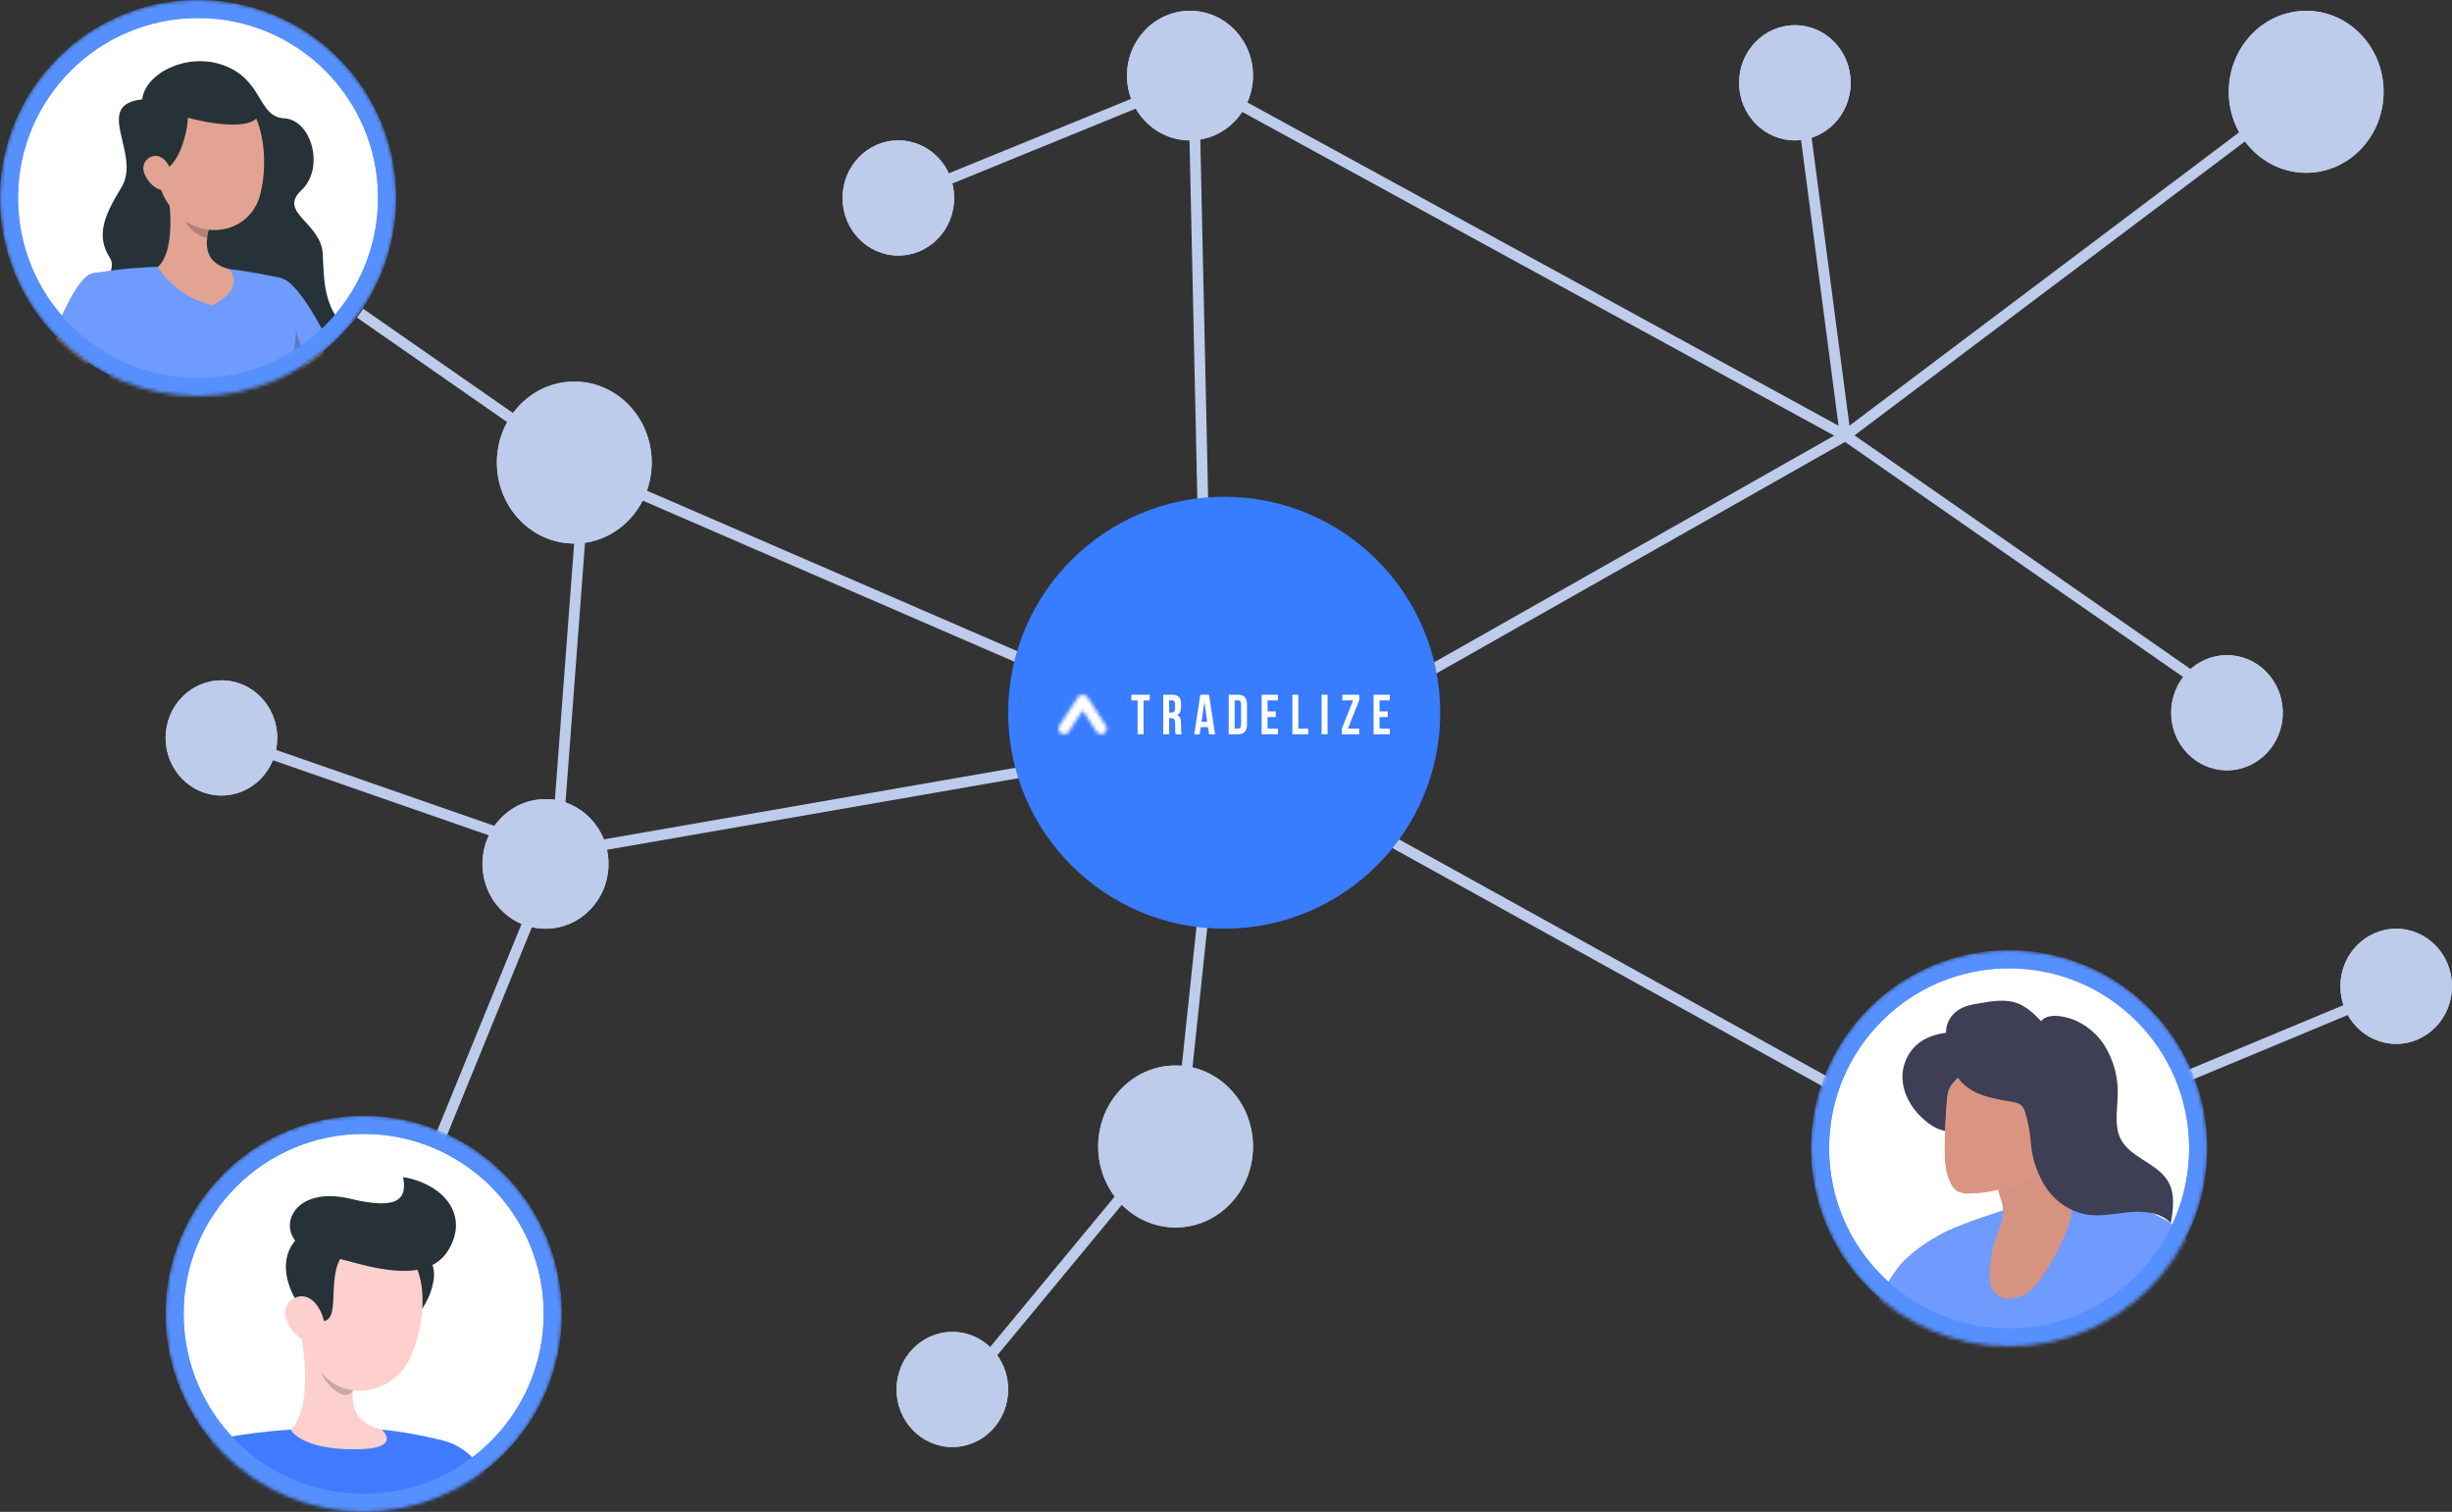 <svg width="681" height="420" viewBox="0 0 681 420" fill="none" xmlns="http://www.w3.org/2000/svg">
<rect x="0" y="0" width="681" height="420" fill="#333333" stroke="none"/>
<path d="M100 87L162.5 130.5M162.5 130.5L335.5 205.5M162.5 130.5L154.5 237M335.5 205.5L331.5 22M335.5 205.5L548.5 323.5L662.5 276M335.5 205.5L377.5 197.5L512.5 121M335.5 205.5V241.5L328 312.5L268 385M335.5 205.5L154.5 237M331.5 22L247 56.5M331.5 22L512.5 121M512.5 121L499.5 22M512.5 121L638 26.5M512.5 121L622.5 197.5M154.5 237L64 205.5M154.5 237L113.5 337.5" stroke="#BCCCEA" stroke-width="3"/>
<circle cx="340" cy="198" r="57.5" fill="#387CFF" stroke="#387CFF" stroke-width="5"/>
<mask id="path-3-inside-1" fill="white">
<path fill-rule="evenodd" clip-rule="evenodd" d="M300.689 193.001C300.163 192.984 299.642 193.235 299.335 193.71L294.25 201.575C293.783 202.297 293.989 203.263 294.709 203.733C295.429 204.203 296.392 203.998 296.859 203.276L300.689 197.352L304.519 203.276C304.986 203.998 305.949 204.203 306.669 203.733C307.389 203.263 307.595 202.297 307.128 201.575L302.043 193.71C301.736 193.235 301.215 192.984 300.689 193.001Z"/>
</mask>
<path d="M299.335 193.71L305.214 197.51L305.214 197.51L299.335 193.71ZM300.689 193.001L300.461 199.997L300.689 200.005L300.917 199.997L300.689 193.001ZM294.25 201.575L288.372 197.774L288.372 197.774L294.25 201.575ZM294.709 203.733L290.885 209.596L290.885 209.596L294.709 203.733ZM296.859 203.276L290.98 199.476L290.98 199.476L296.859 203.276ZM300.689 197.352L306.567 193.551L300.689 184.459L294.811 193.551L300.689 197.352ZM304.519 203.276L310.398 199.476L310.398 199.476L304.519 203.276ZM306.669 203.733L310.493 209.596L310.493 209.596L306.669 203.733ZM307.128 201.575L313.006 197.774L313.006 197.774L307.128 201.575ZM302.043 193.71L296.164 197.51L296.164 197.51L302.043 193.71ZM305.214 197.51C304.135 199.178 302.294 200.057 300.461 199.997L300.917 186.005C298.033 185.911 295.15 187.291 293.457 189.909L305.214 197.51ZM300.129 205.375L305.214 197.51L293.457 189.909L288.372 197.774L300.129 205.375ZM298.533 197.87C301.042 199.506 301.755 202.86 300.129 205.375L288.372 197.774C285.812 201.734 286.936 207.02 290.885 209.596L298.533 197.87ZM290.98 199.476C292.619 196.942 296.006 196.222 298.533 197.87L290.885 209.596C294.852 212.184 300.165 211.055 302.737 207.077L290.98 199.476ZM294.811 193.551L290.98 199.476L302.737 207.077L306.567 201.153L294.811 193.551ZM294.811 201.153L298.641 207.077L310.398 199.476L306.567 193.551L294.811 201.153ZM298.641 207.077C301.213 211.055 306.526 212.184 310.493 209.596L302.845 197.87C305.372 196.222 308.76 196.942 310.398 199.476L298.641 207.077ZM310.493 209.596C314.443 207.02 315.566 201.734 313.006 197.774L301.25 205.375C299.623 202.86 300.336 199.506 302.845 197.87L310.493 209.596ZM313.006 197.774L307.921 189.909L296.164 197.51L301.25 205.375L313.006 197.774ZM307.921 189.909C306.229 187.291 303.345 185.911 300.461 186.005L300.917 199.997C299.084 200.057 297.243 199.178 296.164 197.51L307.921 189.909Z" fill="white" mask="url(#path-3-inside-1)"/>
<path d="M314.213 194.57V193.001H319.326V194.57H317.596V203.986H315.942V194.57H314.213Z" fill="white"/>
<path d="M328.205 203.986H326.521C326.42 203.672 326.37 203.222 326.37 202.636V200.91C326.37 200.408 326.285 200.052 326.114 199.843C325.944 199.623 325.668 199.514 325.287 199.514H324.716V203.986H323.062V193.001H325.558C326.41 193.001 327.032 193.21 327.423 193.629C327.814 194.037 328.009 194.67 328.009 195.528V196.391C328.009 197.521 327.648 198.263 326.927 198.619C327.658 198.943 328.024 199.723 328.024 200.957V202.652C328.024 203.248 328.084 203.693 328.205 203.986ZM325.513 194.57H324.716V197.944H325.363C325.693 197.944 325.939 197.855 326.099 197.677C326.27 197.5 326.355 197.201 326.355 196.783V195.7C326.355 194.947 326.074 194.57 325.513 194.57Z" fill="white"/>
<path d="M335.789 193.001L337.473 203.986H335.804L335.518 201.993H333.488L333.202 203.986H331.684L333.368 193.001H335.789ZM334.496 194.947L333.699 200.502H335.293L334.496 194.947Z" fill="white"/>
<path d="M341.251 203.986V193.001H343.868C345.512 193.001 346.334 193.906 346.334 195.716V201.271C346.334 203.081 345.512 203.986 343.868 203.986H341.251ZM343.838 194.57H342.905V202.417H343.838C344.399 202.417 344.68 202.061 344.68 201.35V195.637C344.68 194.926 344.399 194.57 343.838 194.57Z" fill="white"/>
<path d="M352.051 194.57V197.63H354.322V199.2H352.051V202.417H354.908V203.986H350.397V193.001H354.908V194.57H352.051Z" fill="white"/>
<path d="M358.941 203.986V193.001H360.595V202.417H363.317V203.986H358.941Z" fill="white"/>
<path d="M367.044 203.986V193.001H368.699V203.986H367.044Z" fill="white"/>
<path d="M372.81 193.001H377.502V194.539L374.359 202.417H377.502V203.986H372.66V202.448L375.803 194.57H372.81V193.001Z" fill="white"/>
<path d="M383.143 194.57V197.63H385.414V199.2H383.143V202.417H386V203.986H381.489V193.001H386V194.57H383.143Z" fill="white"/>
<ellipse cx="159.5" cy="128.5" rx="21.5" ry="22.5" fill="#BCCCEA"/>
<ellipse cx="159.5" cy="128.5" rx="21.5" ry="22.5" fill="#BCCCEA"/>
<ellipse cx="151.5" cy="240" rx="17.5" ry="18" fill="#BCCCEA"/>
<ellipse cx="151.5" cy="240" rx="17.5" ry="18" fill="#BCCCEA"/>
<ellipse cx="326.5" cy="318.5" rx="21.5" ry="22.5" fill="#BCCCEA"/>
<ellipse cx="326.5" cy="318.5" rx="21.5" ry="22.5" fill="#BCCCEA"/>
<ellipse cx="640.5" cy="25.5" rx="21.5" ry="22.5" fill="#BCCCEA"/>
<ellipse cx="640.5" cy="25.5" rx="21.5" ry="22.5" fill="#BCCCEA"/>
<ellipse cx="330.5" cy="21" rx="17.5" ry="18" fill="#BCCCEA"/>
<ellipse cx="330.5" cy="21" rx="17.5" ry="18" fill="#BCCCEA"/>
<ellipse cx="61.5" cy="205" rx="15.5" ry="16" fill="#BCCCEA"/>
<ellipse cx="61.5" cy="205" rx="15.5" ry="16" fill="#BCCCEA"/>
<ellipse cx="498.5" cy="23" rx="15.5" ry="16" fill="#BCCCEA"/>
<ellipse cx="498.5" cy="23" rx="15.5" ry="16" fill="#BCCCEA"/>
<ellipse cx="618.5" cy="198" rx="15.5" ry="16" fill="#BCCCEA"/>
<ellipse cx="618.5" cy="198" rx="15.5" ry="16" fill="#BCCCEA"/>
<ellipse cx="665.5" cy="274" rx="15.5" ry="16" fill="#BCCCEA"/>
<ellipse cx="665.5" cy="274" rx="15.5" ry="16" fill="#BCCCEA"/>
<ellipse cx="249.5" cy="55" rx="15.5" ry="16" fill="#BCCCEA"/>
<ellipse cx="249.5" cy="55" rx="15.5" ry="16" fill="#BCCCEA"/>
<ellipse cx="264.5" cy="386" rx="15.5" ry="16" fill="#BCCCEA"/>
<ellipse cx="264.5" cy="386" rx="15.5" ry="16" fill="#BCCCEA"/>
<mask id="mask0" mask-type="alpha" maskUnits="userSpaceOnUse" x="0" y="0" width="110" height="110">
<circle cx="55" cy="55" r="50" fill="white" stroke="white" stroke-width="10"/>
</mask>
<g mask="url(#mask0)">
<circle cx="55" cy="55" r="52.5" fill="white" stroke="#5690FF" stroke-width="5"/>
<path d="M39.485 27.615C40.361 20.318 51.834 14.581 61.791 18.027C73.22 21.99 71.412 32.465 78.968 32.88C86.523 33.295 90.306 46.677 83.694 52.874C77.082 59.071 89.229 61.855 89.633 70.544C90.037 79.233 90.07 85.98 97.188 92.413C106.169 100.507 92.327 126.619 69.594 114.686C49.218 103.987 23.712 119.378 19.154 104.526C15.214 91.706 34.545 77.796 30.504 71.588C26.462 65.38 29.145 59.542 33.737 52.032C39.384 42.826 25.52 29.097 39.485 27.615Z" fill="#263238"/>
<path d="M84.814 88.113C87.587 93.726 90.427 99.486 93.402 105.043C94.906 107.804 96.433 110.555 97.993 113.215C99.457 115.755 101.096 118.19 102.899 120.501L103.27 120.939C103.335 121.023 103.415 121.096 103.505 121.152C103.797 121.352 104.12 121.504 104.46 121.601C105.555 121.909 106.691 122.042 107.828 121.994C110.707 121.874 113.564 121.437 116.348 120.692C119.301 119.973 122.265 119.03 125.228 117.998C128.192 116.965 131.167 115.82 134.018 114.63L136.623 119.356C131.037 123.061 125.058 126.137 118.796 128.528C115.454 129.813 111.966 130.681 108.411 131.11C106.331 131.352 104.225 131.268 102.17 130.863C100.934 130.596 99.743 130.154 98.633 129.55C98.025 129.228 97.446 128.852 96.904 128.427C96.626 128.202 96.359 127.963 96.107 127.708L95.613 127.113C93.245 124.51 91.104 121.708 89.214 118.739C87.34 115.943 85.644 113.125 84.017 110.24C80.739 104.504 77.752 98.745 75.036 92.739L84.814 88.113Z" fill="#E3A392"/>
<path d="M78.226 77.718C82.716 77.561 90.788 94.063 90.788 94.063L78.978 108.399C78.978 108.399 65.192 91.122 67.089 85.576C69.054 79.705 71.614 77.954 78.226 77.718Z" fill="#6F9BFF"/>
<path opacity="0.2" d="M78.978 81.715L85.119 100.968L79.584 107.67L78.978 81.715Z" fill="black"/>
<path d="M82.504 83.017C82.74 89.753 81.573 105.526 74.478 142.213L31.156 140.922C32.413 123.308 32.75 112.441 25.408 76.001C31.51 74.927 37.682 74.3 43.875 74.126C50.437 73.852 57.01 74.047 63.543 74.71C68.561 75.316 73.961 76.36 77.509 77.101C78.883 77.386 80.122 78.124 81.028 79.197C81.934 80.269 82.454 81.614 82.504 83.017Z" fill="#6F9BFF"/>
<path d="M46.475 52.031C47.53 58.397 48.417 69.993 43.871 74.124C43.871 74.124 48.08 81.983 58.891 84.846C68.871 79.783 63.539 74.742 63.539 74.742C56.534 72.845 56.871 67.613 58.24 62.741L46.475 52.031Z" fill="#E3A392"/>
<path opacity="0.2" d="M51.269 56.389L58.241 62.698C57.904 63.835 57.667 65 57.533 66.178C54.839 65.707 51.224 62.63 51.022 59.801C50.898 58.658 50.981 57.502 51.269 56.389Z" fill="black"/>
<path d="M43.119 38.515C43.58 49.09 43.557 53.58 48.8 59.104C56.658 67.4 69.58 64.504 72.285 54.007C74.721 44.543 73.543 28.826 63.304 24.448C61.042 23.462 58.566 23.071 56.11 23.314C53.655 23.557 51.302 24.426 49.278 25.837C47.254 27.247 45.624 29.154 44.546 31.373C43.468 33.593 42.977 36.051 43.119 38.515Z" fill="#E3A392"/>
<path d="M41.648 26.997C45.566 28.962 50.966 28.625 51.977 30.982C52.987 33.34 50.147 47.406 44.275 47.519C38.876 40.233 38.067 30.376 41.648 26.997Z" fill="#263238"/>
<path d="M42.188 28.759C50.832 34.226 79.324 39.334 70.017 26.997C62.945 17.634 44.343 22.349 42.188 28.759Z" fill="#263238"/>
<path d="M40.091 48.158C40.775 50.087 42.196 51.665 44.043 52.547C46.501 53.67 48.174 51.604 47.859 49.045C47.579 46.799 45.962 43.431 43.369 43.308C42.786 43.292 42.208 43.423 41.688 43.69C41.169 43.956 40.725 44.349 40.399 44.833C40.072 45.316 39.872 45.875 39.819 46.456C39.765 47.037 39.858 47.622 40.091 48.158Z" fill="#E3A392"/>
<path d="M29.762 92.716C26.686 97.117 23.587 101.821 20.702 106.48C17.832 111.105 15.209 115.879 12.844 120.782L12.417 121.68L12.204 122.14C12.204 122.253 12.204 122.14 12.204 122.14C12.204 122.14 12.103 122.298 12.103 122.646C12.112 123.63 12.259 124.609 12.541 125.553C13.247 128.015 14.156 130.414 15.257 132.727C17.57 137.577 20.365 142.494 23.194 147.231L18.928 150.599C14.879 146.342 11.238 141.715 8.05 136.779C6.334 134.172 4.889 131.396 3.739 128.494C3.045 126.771 2.607 124.956 2.437 123.106C2.335 121.861 2.446 120.609 2.763 119.401C2.763 119.233 2.864 119.053 2.92 118.874L3.088 118.424L3.29 117.897L3.694 116.853C4.817 114.046 6.007 111.352 7.309 108.714C8.611 106.076 9.959 103.538 11.418 100.945C14.324 95.866 17.521 90.96 20.994 86.25L29.762 92.716Z" fill="#E3A392"/>
<path d="M25.405 76C21.015 77.19 15.357 91.987 15.357 91.987L31.849 104.526C31.849 104.526 38.36 92.234 36.699 86.564C34.992 80.67 30.401 74.642 25.405 76Z" fill="#6F9BFF"/>
<circle cx="55" cy="55" r="52.5" stroke="#5690FF" stroke-width="5"/>
</g>
<mask id="mask1" mask-type="alpha" maskUnits="userSpaceOnUse" x="46" y="310" width="110" height="110">
<circle cx="101" cy="365" r="50" fill="white" stroke="white" stroke-width="10"/>
</mask>
<g mask="url(#mask1)">
<circle cx="101" cy="365" r="52.5" fill="white" stroke="#5690FF" stroke-width="5"/>
<path d="M117.733 419.612C119.91 426.823 122.294 433.843 124.885 440.891C127.477 447.94 130.261 454.885 133.548 461.919L134.837 464.57L136.243 467.279C136.717 468.183 137.28 469.027 137.798 469.915C138.316 470.804 138.835 471.648 139.427 472.477C141.656 475.816 144.131 478.984 146.831 481.954C149.469 484.899 152.315 487.65 155.346 490.188C156.827 491.461 158.396 492.661 160.01 493.801C161.624 494.941 163.179 496.007 165.075 497.103L170.317 490.128C169.295 488.944 168.051 487.567 166.955 486.234C165.86 484.901 164.779 483.48 163.698 482.102C161.58 479.318 159.581 476.46 157.774 473.573C155.935 470.703 154.25 467.737 152.725 464.688C151.955 463.207 151.244 461.726 150.592 460.142L149.615 457.847L148.667 455.433C146.165 448.873 143.825 441.957 141.53 435.042L134.6 414.311L117.733 419.612Z" fill="#FDD0CD"/>
<path d="M109.959 407.868C106.212 417.834 126.129 453.285 126.129 453.285L148.519 436.019C144.689 426.623 140.036 417.584 134.614 409.008C126.736 397.266 114.075 396.94 109.959 407.868Z" fill="#407BFF"/>
<path opacity="0.2" d="M114.343 417.715C121.421 420.677 131.032 432.109 134.038 447.183L126.131 453.284C126.131 453.284 114.284 432.316 110.626 418.1C111.142 417.682 111.768 417.423 112.427 417.355C113.087 417.287 113.753 417.412 114.343 417.715Z" fill="black"/>
<path d="M123.183 400.256C123.183 400.256 136.317 425.104 123.834 487.713H64.29C63.891 478.561 69.636 442.74 60.81 399.678C67.394 398.412 74.051 397.571 80.742 397.161C89.171 396.672 97.621 396.672 106.05 397.161C111.833 397.741 117.562 398.776 123.183 400.256Z" fill="#407BFF"/>
<path d="M83.257 368.656C84.842 376.801 86.441 391.727 80.74 397.162C80.74 397.162 83.302 402.626 98.436 402.626C112.266 402.626 106.047 397.162 106.047 397.162C96.97 395 97.162 388.277 98.791 381.924L83.257 368.656Z" fill="#FDD0CD"/>
<path opacity="0.2" d="M89.586 374.076L98.782 381.925C98.4 383.381 98.142 384.867 98.012 386.367C95.79 389.817 89.734 384.753 88.623 379.452C88.538 377.61 88.867 375.774 89.586 374.076Z" fill="black"/>
<path d="M119.791 350.767C122.827 355.876 116.149 370.018 108.419 368.729C100.689 367.441 114.016 341.097 119.791 350.767Z" fill="#263238"/>
<path d="M86.958 355.861C85.344 366.789 83.849 373.097 88.128 379.791C94.555 389.845 108.859 387.713 113.776 377.495C118.144 368.285 120.054 351.966 110.399 345.436C108.277 343.985 105.818 343.102 103.258 342.87C100.697 342.638 98.12 343.065 95.771 344.109C93.422 345.154 91.379 346.782 89.837 348.839C88.294 350.896 87.303 353.313 86.958 355.861Z" fill="#FDD0CD"/>
<path d="M86 341.453L95.433 348.324C89.747 355.091 96.203 369.885 87.244 366.523C83.142 365.057 72.555 348.916 86 341.453Z" fill="#263238"/>
<path d="M97.327 333.027C111.646 336.492 112.92 332.361 111.957 327C122.663 328.762 130.675 337.203 124.455 347.406C117.555 358.734 96.497 349.538 92.781 349.464L87.435 348.161C75.292 344.622 79.438 328.718 97.327 333.027Z" fill="#263238"/>
<path d="M79.559 366.716C80.517 369.33 82.471 371.46 84.994 372.639C88.355 374.12 90.591 371.292 90.117 367.826C89.703 364.717 87.452 360.171 83.853 360.111C83.072 360.114 82.303 360.311 81.617 360.685C80.931 361.059 80.348 361.598 79.922 362.253C79.496 362.909 79.24 363.66 79.176 364.439C79.113 365.218 79.245 366 79.559 366.716Z" fill="#FDD0CD"/>
<path d="M49.942 415.006C48.002 423.047 46.284 431.088 44.744 439.217C43.974 443.275 43.254 447.352 42.582 451.449C41.886 455.551 41.279 459.667 40.776 463.962C40.66 464.771 40.596 465.587 40.583 466.405C40.553 467.346 40.613 468.288 40.761 469.219C41.026 470.992 41.56 472.715 42.345 474.327C43.691 476.998 45.53 479.39 47.765 481.376C51.391 484.542 55.488 487.125 59.908 489.032C67.877 492.513 76.272 494.923 84.874 496.199L87.051 487.758C83.497 486.278 79.766 484.649 76.256 482.887C72.788 481.216 69.416 479.353 66.157 477.304C63.218 475.55 60.537 473.397 58.19 470.907C57.409 470.08 56.804 469.102 56.413 468.034C56.334 467.785 56.304 467.524 56.324 467.264C56.307 467.181 56.307 467.095 56.324 467.012C56.403 466.813 56.453 466.604 56.472 466.39C58.042 458.72 59.982 450.708 61.774 442.801C63.565 434.893 65.402 426.867 67.06 418.9L49.942 415.006Z" fill="#FDD0CD"/>
<path d="M60.811 399.679C46.003 402.33 39.458 439.38 39.458 439.38L63.269 453.981C63.269 453.981 70.836 432.124 70.436 418.367C70.022 405.247 72.05 397.636 60.811 399.679Z" fill="#407BFF"/>
<circle cx="101" cy="365" r="52.5" stroke="#5690FF" stroke-width="5"/>
</g>
<mask id="mask2" mask-type="alpha" maskUnits="userSpaceOnUse" x="503" y="264" width="110" height="110">
<circle cx="558" cy="319" r="50" fill="white" stroke="white" stroke-width="10"/>
</mask>
<g mask="url(#mask2)">
<circle cx="558" cy="319" r="52.5" fill="white" stroke="#5690FF" stroke-width="5"/>
<path d="M532.973 289.709C531.308 291.028 530.019 292.753 529.234 294.713C528.449 296.674 528.194 298.802 528.496 300.89C529.057 305.011 531.56 308.773 534.906 311.499C537.153 313.368 540.209 314.878 543.101 314.086C544.253 313.712 545.33 313.14 546.281 312.397C549.152 310.503 551.713 308.185 553.873 305.525C557.177 301.175 558.433 295.177 555.922 290.199C553.774 285.939 546.306 286.42 542.06 286.755C538.838 286.983 535.55 287.759 532.973 289.709Z" fill="#3E3E54"/>
<path d="M539.582 367.279C535.848 382.19 539.623 391.762 544.646 406.338C545.588 409.064 546.736 411.83 548.884 413.781C550.718 415.448 552.987 416.578 555.434 417.045C559.906 417.923 564.477 418.198 569.024 417.861C580.201 416.972 584.81 411.863 584.876 411.373C585.702 404.844 588.296 398.952 591.32 393.272C597.507 381.618 605.57 370.87 604.537 357.364C604.083 352.043 607.271 343.066 602.943 339.802C600.332 337.794 583.802 330.727 580.506 330.433C575.228 329.968 542.151 339.94 537.806 343.662C533.163 347.603 540.961 361.665 539.582 367.279Z" fill="#6F9BFF"/>
<path d="M556.269 335.574C556.366 336.765 556.288 337.963 556.038 339.132C555.603 340.611 555.073 342.061 554.452 343.474C553.568 346.084 552.994 348.788 552.742 351.529C552.482 353.118 552.482 354.738 552.742 356.327C552.865 357.123 553.164 357.883 553.616 358.552C554.069 359.222 554.664 359.786 555.36 360.204C556.366 360.675 557.486 360.853 558.59 360.718C560.757 360.52 562.793 359.609 564.373 358.131C565.08 357.434 565.721 356.674 566.29 355.862C569.44 351.585 572.015 346.922 573.947 341.989C574.712 340.237 575.194 338.379 575.377 336.48C575.419 336.068 575.377 335.651 575.253 335.256C574.912 334.597 574.405 334.035 573.782 333.624C572.269 332.169 570.958 330.523 569.883 328.727C568.805 326.939 567.379 325.38 565.687 324.141C564.833 323.531 563.834 323.15 562.787 323.036C561.741 322.921 560.682 323.077 559.714 323.488C558.103 324.304 555.129 326.907 554.84 328.76C554.501 330.824 556.104 333.428 556.269 335.574Z" fill="#D69381"/>
<path d="M540.119 318.722C540.119 322.158 540.243 325.732 541.845 328.785C542.218 329.582 542.785 330.275 543.498 330.8C544.745 331.456 546.172 331.699 547.57 331.494C551.691 331.378 555.759 330.55 559.59 329.046C563.439 327.521 566.656 324.758 568.718 321.203C569.916 318.843 570.626 316.272 570.808 313.638C571.312 308.227 570.048 302.213 565.678 298.875C563.646 297.472 561.338 296.508 558.904 296.043C552.791 294.598 546.471 296.043 542.3 301.013C540.846 302.735 540.763 304.865 540.648 307.019C540.35 310.928 540.152 314.821 540.119 318.722Z" fill="#E3A392"/>
<path d="M540.119 318.722C540.119 322.158 540.243 325.732 541.845 328.785C542.218 329.582 542.785 330.275 543.498 330.8C544.745 331.456 546.172 331.699 547.57 331.494C551.691 331.378 555.759 330.55 559.59 329.046C563.439 327.521 566.656 324.758 568.718 321.203C569.916 318.843 570.626 316.272 570.808 313.638C571.312 308.227 570.048 302.213 565.678 298.875C563.646 297.472 561.338 296.508 558.904 296.043C552.791 294.598 546.471 296.043 542.3 301.013C540.846 302.735 540.763 304.865 540.648 307.019C540.35 310.928 540.152 314.821 540.119 318.722Z" fill="#DA9582"/>
<path d="M544.406 300.188C542.101 297.463 541.259 293.831 540.714 290.314C540.374 288.652 540.343 286.943 540.623 285.27C541.039 283.434 542.127 281.815 543.679 280.724C545.538 279.427 547.859 279.019 550.106 278.643C553.411 278.08 556.946 277.533 560.127 278.643C562.811 279.59 564.934 281.63 566.884 283.679C567.925 282.34 569.874 282.095 571.576 282.25C576.731 282.707 581.431 285.874 584.298 290.126C587.075 294.487 588.419 299.589 588.148 304.734C588.024 308.684 587.198 312.895 588.974 316.396C591.741 321.774 599.44 323.17 602.315 328.499C604.141 331.877 603.554 335.974 602.91 339.744C600.076 336.831 595.524 336.374 591.452 336.733C587.379 337.092 583.274 338.088 579.251 337.378C574.873 336.47 571.019 333.926 568.495 330.278C566.01 326.608 564.494 322.383 564.084 317.987C563.877 314.966 563.342 311.976 562.489 309.067C561.721 306.782 560.911 306.472 558.483 306.048C553.444 305.175 547.843 304.269 544.406 300.188Z" fill="#3E3E54"/>
<path d="M528.017 351.08C522.647 357.389 519.83 365.403 517.352 373.278C517.015 374.095 516.917 374.988 517.071 375.857C517.385 376.683 517.94 377.399 518.665 377.914C522.114 380.877 525.836 383.514 529.784 385.789L540.804 377.106C541.701 376.514 542.423 375.697 542.894 374.739C543.131 373.9 543.196 373.024 543.084 372.16C542.949 366.995 543.721 361.845 545.364 356.94C546.356 353.757 550.676 347.188 548.941 344.013C544.869 336.586 530.974 347.587 528.017 351.08Z" fill="#6F9BFF"/>
<path d="M602.414 339.883C607.106 342.462 609.394 347.848 610.675 352.99C615.119 370.266 612.327 388.457 609.469 406.036C609.422 406.761 609.131 407.451 608.643 407.994C608.078 408.403 607.393 408.618 606.693 408.607C602.814 408.921 598.916 408.921 595.037 408.607C592.384 408.39 589.897 407.243 588.025 405.374C586.153 403.505 585.018 401.036 584.827 398.413C584.587 394.839 585.892 379.537 585.256 376.012C584.058 369.034 595.144 335.892 602.414 339.883Z" fill="#6F9BFF"/>
<circle cx="558" cy="319" r="52.5" stroke="#5690FF" stroke-width="5"/>
</g>
</svg>
